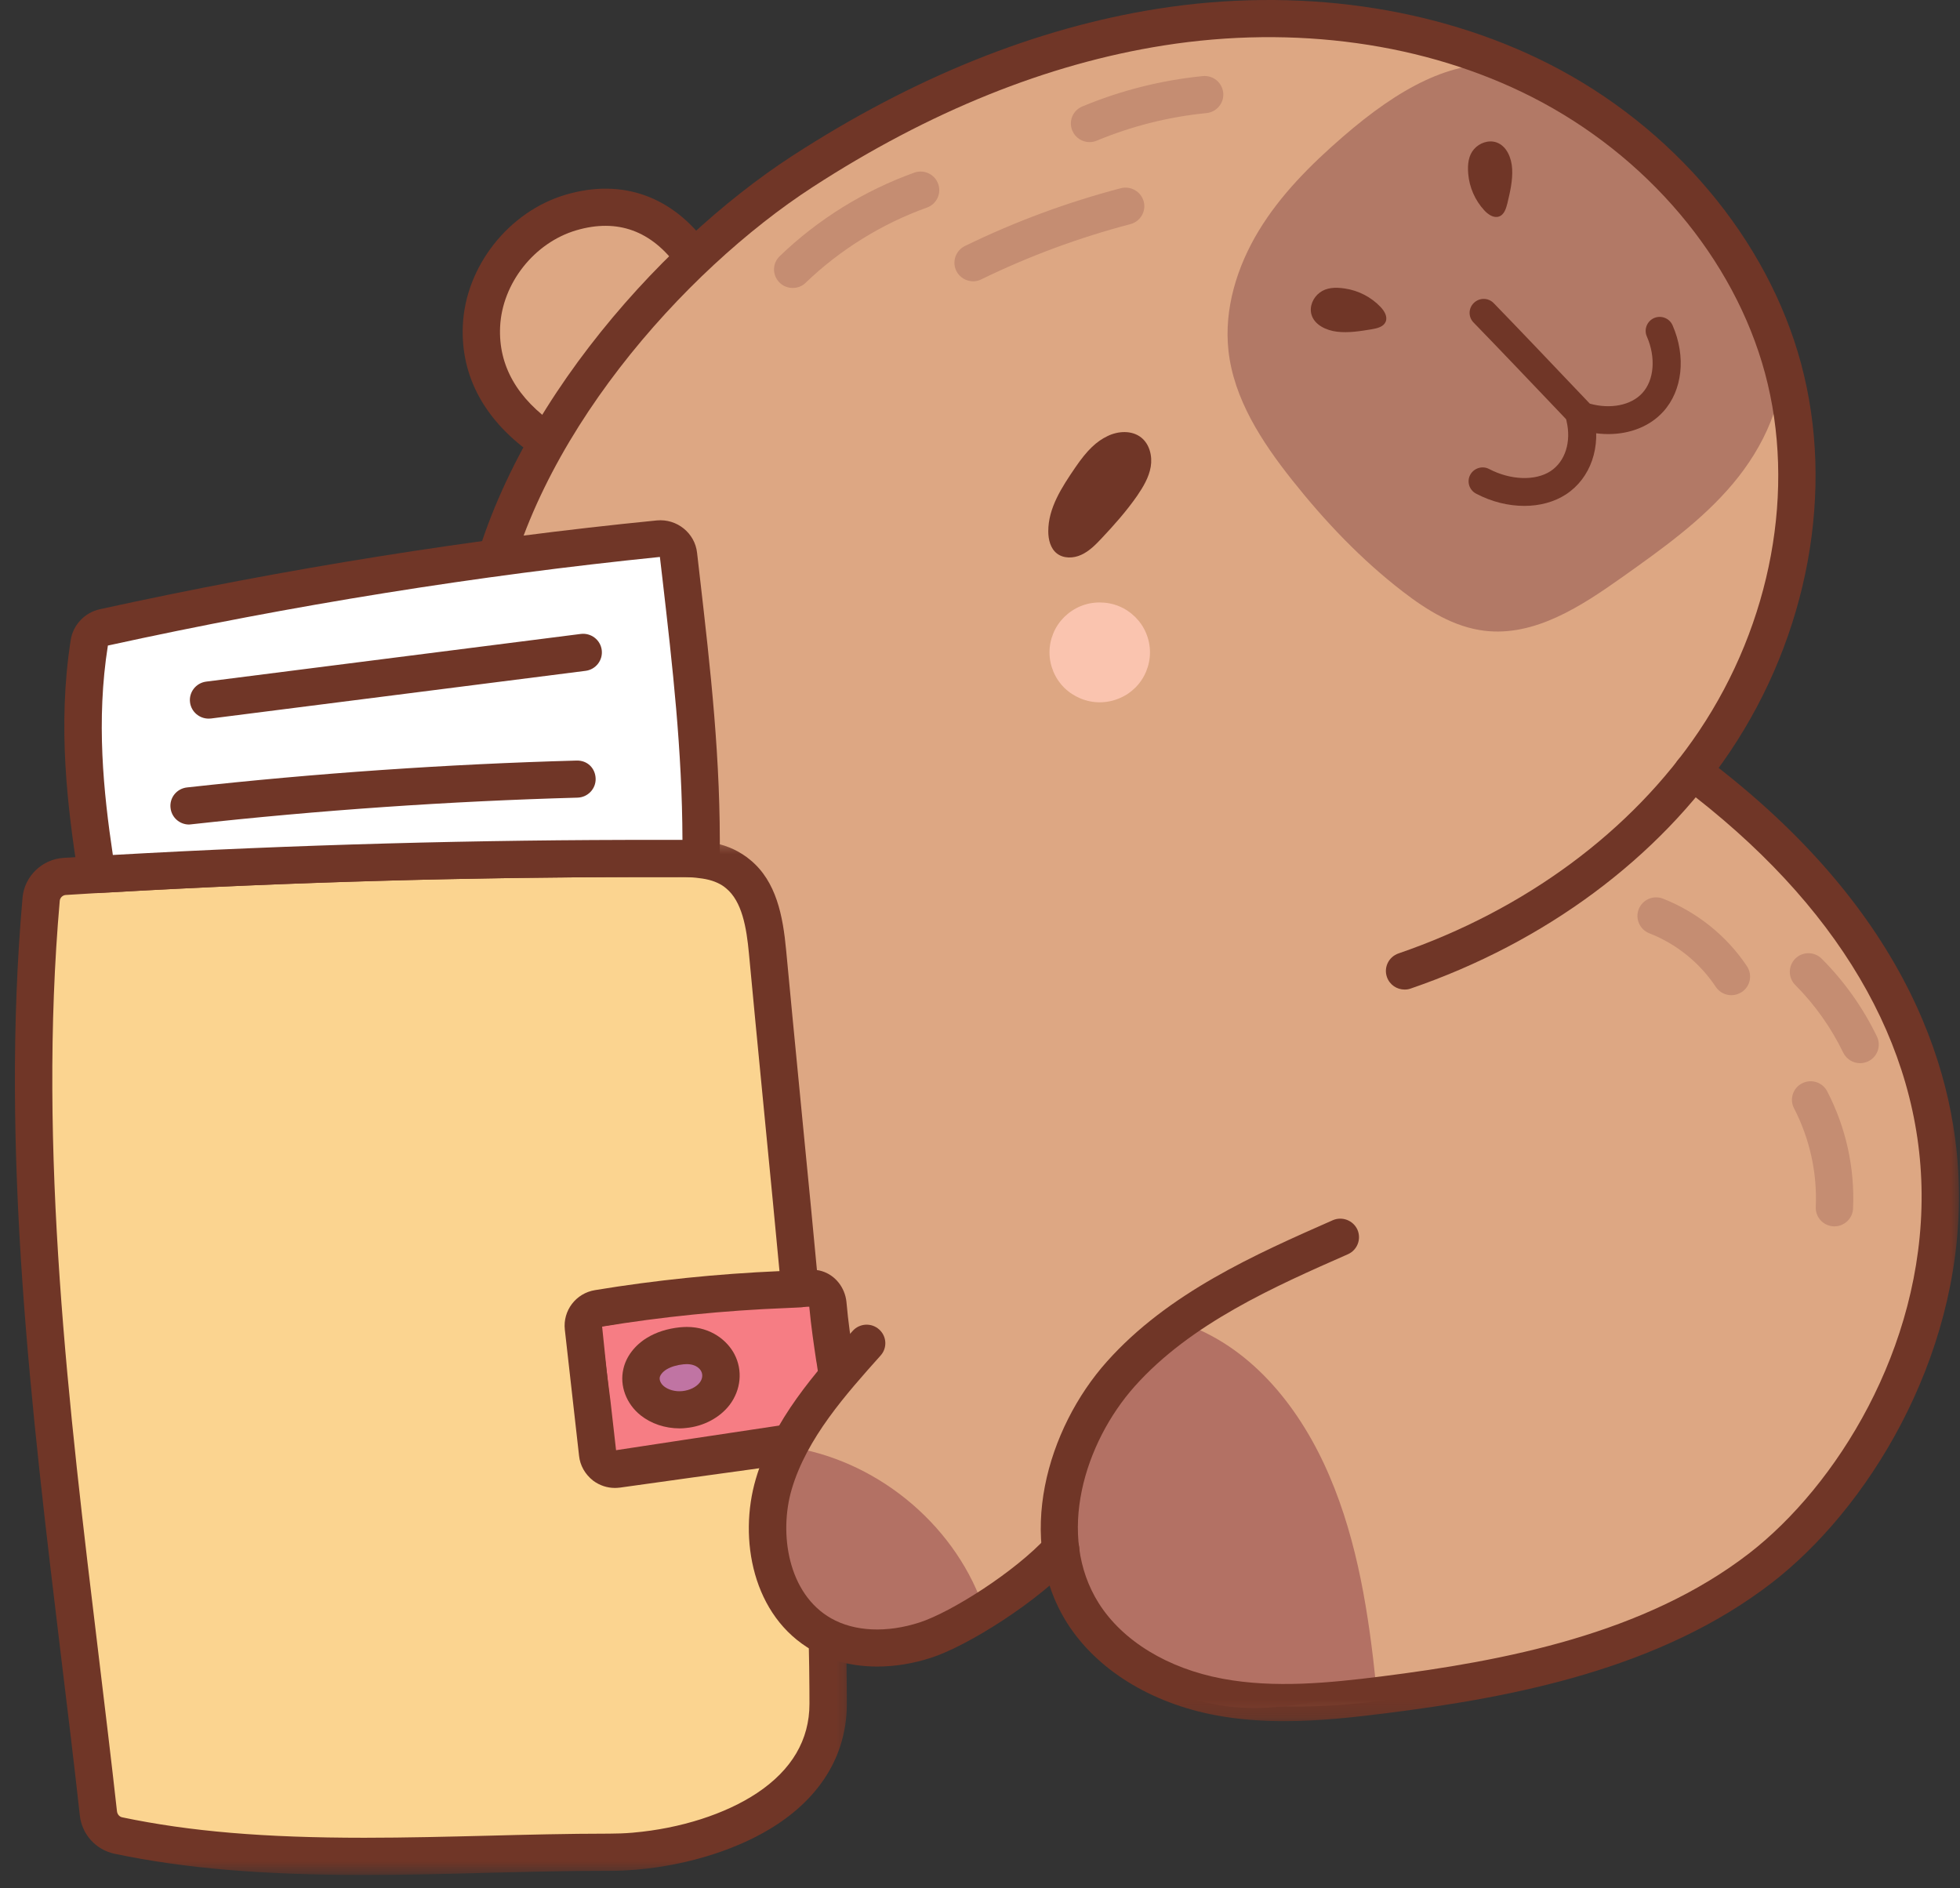 <svg width="109" height="105" viewBox="0 0 109 105" fill="none" xmlns="http://www.w3.org/2000/svg">
<rect x="0" y="0" width="109" height="105" fill="#333333" stroke="none"/>
<path d="M91.615 8.742C97.781 13.023 101.292 20.815 100.385 28.242C99.729 33.643 96.963 38.586 93.635 42.903C96.818 45.45 99.953 48.101 102.495 51.278C105.042 54.461 106.979 58.216 107.453 62.252C108.797 71.315 105.26 80.882 98.432 87.033C93.338 90.82 87.031 93.091 80.542 93.835C77.203 94.674 73.906 95.007 70.63 94.867C68.115 94.757 65.537 94.335 63.375 93.054C61.214 91.768 59.526 89.481 59.531 86.976C57.646 88.408 55.953 90.007 53.906 91.049C51.859 92.085 49.38 92.507 47.255 91.632C44.854 90.643 43.365 88.216 42.5 85.778C39.656 86.731 36.453 86.539 33.995 85.049C32.99 84.445 32.068 83.58 31.75 82.455C31.401 81.195 31.859 79.851 32.469 78.695C34.005 75.783 36.547 73.408 39.562 72.065C35.833 67.846 34.151 62.341 34.719 57.033C32.141 54.778 30.115 51.955 29.052 48.809C26.01 48.986 21.359 49.367 19.323 46.95C17.287 44.528 16 40.763 17.401 37.929C18.807 35.101 24.432 33.653 27.521 34.361C28.083 31.367 28.912 26.705 30.323 23.997C27.995 22.986 26.458 20.216 26.729 17.528C26.995 14.846 29.042 12.424 31.662 11.705C34.276 10.986 37.286 12.018 38.854 14.195C46.422 6.585 56.958 1.971 68.141 1.304C72.188 0.289 76.51 0.919 80.427 2.346C84.344 3.768 87.818 6.106 91.615 8.742Z" fill="#DDA783"/>
<path d="M74.672 7.612C72.901 9.148 71.219 10.825 70.005 12.825C68.792 14.825 68.062 17.18 68.318 19.503C68.615 22.19 70.172 24.57 71.854 26.69C73.672 28.982 75.698 31.117 78.021 32.904C79.359 33.935 80.865 34.872 82.552 35.075C85.349 35.414 87.938 33.711 90.229 32.086C92.422 30.529 94.646 28.95 96.37 26.898C98.099 24.841 99.312 22.227 99.125 19.555C98.995 17.711 98.219 15.966 97.245 14.393C95.172 11.049 92.193 8.336 88.99 6.029C87.38 4.867 85.609 3.763 83.625 3.591C80.708 3.346 77.839 4.867 74.672 7.612Z" fill="#B27966"/>
<path d="M81.651 9.664C81.714 10.419 82.031 11.143 82.547 11.7C82.76 11.929 83.068 12.143 83.365 12.039C83.651 11.94 83.755 11.601 83.828 11.31C83.979 10.679 84.13 10.039 84.094 9.388C84.062 8.789 83.797 8.122 83.224 7.919C82.787 7.768 82.276 7.945 81.974 8.294C81.672 8.638 81.604 9.117 81.651 9.664Z" fill="#703627"/>
<path d="M74.792 16.044C75.542 16.153 76.25 16.518 76.771 17.065C76.99 17.294 77.182 17.612 77.057 17.898C76.938 18.174 76.594 18.257 76.292 18.309C75.651 18.414 75 18.523 74.349 18.445C73.75 18.372 73.094 18.065 72.932 17.487C72.807 17.044 73.021 16.549 73.391 16.273C73.76 15.992 74.245 15.96 74.792 16.044Z" fill="#703627"/>
<path d="M89.443 24.138C88.885 24.138 88.307 24.049 87.734 23.857L87.552 23.794L86.578 22.768C84.974 21.086 83.38 19.409 81.948 17.935C81.646 17.627 81.656 17.138 81.969 16.841C82.276 16.544 82.771 16.549 83.068 16.857C84.505 18.336 86.099 20.013 87.708 21.706L88.412 22.445C89.557 22.768 90.714 22.539 91.333 21.857C91.995 21.138 92.094 19.872 91.583 18.706C91.412 18.315 91.594 17.857 91.99 17.685C92.385 17.518 92.844 17.695 93.016 18.091C93.776 19.831 93.568 21.721 92.49 22.898C91.75 23.711 90.646 24.138 89.443 24.138Z" fill="#703627"/>
<path d="M84.771 28.132C83.885 28.132 82.953 27.908 82.088 27.45C81.708 27.252 81.562 26.783 81.76 26.408C81.963 26.028 82.438 25.882 82.812 26.08C84.01 26.705 85.38 26.752 86.229 26.2C87.047 25.663 87.396 24.565 87.115 23.398C87.016 22.981 87.271 22.565 87.688 22.466C88.109 22.367 88.531 22.622 88.63 23.038C89.068 24.841 88.463 26.591 87.088 27.492C86.432 27.919 85.625 28.132 84.771 28.132Z" fill="#703627"/>
<path d="M59.792 26.007C59.057 27.085 58.292 28.247 58.297 29.549C58.297 30.002 58.417 30.497 58.776 30.778C59.151 31.07 59.703 31.054 60.135 30.851C60.568 30.653 60.911 30.309 61.24 29.96C61.953 29.205 62.646 28.424 63.24 27.57C63.578 27.075 63.896 26.544 63.995 25.955C64.094 25.367 63.932 24.7 63.464 24.33C62.948 23.919 62.182 23.96 61.589 24.252C60.995 24.539 60.479 24.997 59.792 26.007Z" fill="#703627"/>
<path d="M24.578 49.549C24.011 49.549 23.458 49.507 22.917 49.429C19.604 48.95 16.802 46.867 15.776 44.122C14.776 41.46 15.5 38.184 17.573 35.981C19.448 33.981 22.339 32.861 25.323 32.992C27.927 33.101 30.641 34.148 32.964 35.934C33.417 36.283 33.5 36.929 33.146 37.382C32.797 37.835 32.146 37.913 31.693 37.565C29.703 36.038 27.412 35.148 25.234 35.054C22.859 34.96 20.557 35.83 19.089 37.388C17.542 39.038 16.995 41.455 17.724 43.403C18.49 45.45 20.646 47.013 23.214 47.388C25.396 47.7 27.891 47.236 30.641 46.013C31.167 45.778 31.781 46.007 32.016 46.528C32.25 47.049 32.016 47.658 31.495 47.893C29.031 48.992 26.714 49.549 24.578 49.549Z" fill="#703627"/>
<path d="M30.448 41.195C30.229 41.195 30.01 41.127 29.828 40.987C27.412 39.195 23.844 39.101 21.339 40.768C20.859 41.086 20.214 40.956 19.896 40.481C19.578 40.008 19.703 39.367 20.182 39.049C23.396 36.914 27.974 37.034 31.073 39.336C31.531 39.674 31.625 40.325 31.281 40.778C31.078 41.049 30.766 41.195 30.448 41.195Z" fill="#703627"/>
<path d="M30.338 25.528C30.135 25.528 29.932 25.471 29.75 25.351C26.99 23.466 25.604 20.955 25.74 18.08C25.891 14.804 28.302 11.752 31.469 10.825C34.599 9.903 37.411 10.909 39.38 13.648C39.714 14.117 39.609 14.757 39.141 15.091C38.672 15.424 38.026 15.315 37.693 14.851C36.234 12.825 34.339 12.138 32.057 12.804C29.713 13.492 27.927 15.752 27.812 18.174C27.713 20.33 28.76 22.169 30.927 23.648C31.401 23.966 31.521 24.612 31.198 25.08C30.995 25.372 30.672 25.528 30.338 25.528Z" fill="#703627"/>
<path d="M78.115 55.028C77.682 55.028 77.281 54.763 77.13 54.331C76.943 53.794 77.229 53.206 77.776 53.018C84.818 50.601 90.75 46.211 94.484 40.659C98.521 34.648 99.891 27.206 98.156 20.752C96.438 14.383 91.589 8.638 85.172 5.383C79.281 2.393 72.01 1.377 64.714 2.528C58.24 3.549 51.672 6.2 45.193 10.403C38.026 15.054 29.542 24.544 27.849 34.383C27.755 34.945 27.224 35.32 26.651 35.226C26.083 35.133 25.703 34.596 25.802 34.034C27.594 23.586 36.521 13.565 44.052 8.674C50.781 4.31 57.62 1.554 64.385 0.487C72.12 -0.732 79.833 0.357 86.12 3.544C93.047 7.06 98.297 13.294 100.161 20.216C102.052 27.237 100.573 35.31 96.208 41.804C92.229 47.731 85.922 52.409 78.453 54.971C78.339 55.013 78.224 55.028 78.115 55.028Z" fill="#703627"/>
<path d="M76.531 93.752C76.12 89.773 75.51 85.762 73.937 82.085C72.37 78.403 69.734 75.044 66.021 73.674C62.151 75.778 59.38 79.929 59.323 84.314C59.266 88.7 62.135 93.075 66.323 94.455C69.396 95.471 72.745 94.898 76.531 93.752Z" fill="#B37164"/>
<path d="M41.146 61.018C41.047 61.018 40.953 61.002 40.854 60.976C33.589 58.867 28.917 53.908 28.359 47.71C28.307 47.143 28.729 46.643 29.302 46.59C29.87 46.544 30.375 46.96 30.427 47.528C30.917 52.924 34.927 57.101 41.438 58.992C41.989 59.153 42.302 59.726 42.141 60.273C42.01 60.726 41.594 61.018 41.146 61.018Z" fill="#703627"/>
<mask id="mask0_474_6076" style="mask-type:luminance" maskUnits="userSpaceOnUse" x="56" y="41" width="53" height="55">
<path d="M56.938 41.174H109V95.841H56.938V41.174Z" fill="white"/>
</mask>
<g mask="url(#mask0_474_6076)">
<path d="M71.427 95.71C70.156 95.71 68.88 95.622 67.609 95.382C63.989 94.705 60.979 92.835 59.344 90.252C56.422 85.616 58.239 79.434 61.552 75.721C64.969 71.887 69.828 69.747 74.115 67.856C74.641 67.627 75.255 67.861 75.49 68.382C75.719 68.903 75.484 69.517 74.958 69.747C70.865 71.549 66.224 73.596 63.104 77.09C60.307 80.231 58.724 85.377 61.104 89.153C62.432 91.252 64.943 92.783 67.99 93.351C70.885 93.892 73.932 93.585 76.802 93.226C83.656 92.361 91.453 90.872 97.271 86.382C102.089 82.653 106.927 75.023 106.865 66.377C106.807 58.08 102.187 50.247 93.505 43.726C93.047 43.382 92.958 42.731 93.302 42.278C93.646 41.825 94.297 41.731 94.76 42.075C106.406 50.825 108.901 60.111 108.943 66.361C109.01 75.715 103.766 83.976 98.542 88.012C92.333 92.809 84.198 94.377 77.062 95.273C75.24 95.502 73.344 95.71 71.427 95.71Z" fill="#703627"/>
</g>
<path d="M35.114 75.356C36.979 76.138 38.323 77.877 39.01 79.768C39.698 81.664 39.807 83.716 39.781 85.731C38.026 86.138 36.073 86.518 34.51 85.622C33.745 85.185 33.167 84.471 32.76 83.69C32.036 82.268 31.875 80.575 32.318 79.049C32.766 77.518 33.812 76.169 35.114 75.356Z" fill="#B37164"/>
<path d="M45.802 78.528C45.656 78.528 45.505 78.497 45.365 78.429C40.281 76.075 32.964 68.372 33.651 56.783C33.688 56.216 34.188 55.778 34.75 55.815C35.323 55.846 35.761 56.336 35.729 56.908C35.026 68.71 43.078 75.096 46.245 76.559C46.766 76.799 46.99 77.414 46.745 77.929C46.568 78.309 46.193 78.528 45.802 78.528Z" fill="#703627"/>
<path d="M37.089 87.102C36.948 87.102 36.812 87.102 36.688 87.091C34.651 86.956 32.875 86.112 31.823 84.779C29.969 82.435 30.599 79.148 31.969 77.091C33.448 74.857 36.63 72.352 38.411 71.216C38.896 70.909 39.536 71.044 39.849 71.523C40.156 72.008 40.016 72.643 39.536 72.956C37.568 74.211 34.859 76.487 33.703 78.227C32.703 79.737 32.297 82.034 33.458 83.503C34.146 84.378 35.375 84.935 36.823 85.029C38.172 85.117 40.943 84.492 42.344 84.008C42.885 83.82 43.479 84.102 43.667 84.643C43.854 85.18 43.573 85.768 43.026 85.956C41.625 86.445 38.885 87.102 37.089 87.102Z" fill="#703627"/>
<path d="M63.953 36.278C63.953 36.643 63.88 36.997 63.74 37.34C63.599 37.679 63.396 37.981 63.136 38.242C62.87 38.502 62.573 38.7 62.229 38.84C61.886 38.981 61.531 39.054 61.161 39.054C60.786 39.054 60.432 38.981 60.089 38.84C59.75 38.7 59.448 38.502 59.182 38.242C58.922 37.981 58.719 37.679 58.578 37.34C58.438 36.997 58.365 36.643 58.365 36.278C58.365 35.908 58.438 35.554 58.578 35.215C58.719 34.872 58.922 34.575 59.182 34.315C59.448 34.054 59.75 33.851 60.089 33.71C60.432 33.57 60.786 33.502 61.161 33.502C61.531 33.502 61.886 33.57 62.229 33.71C62.573 33.851 62.87 34.054 63.136 34.315C63.396 34.575 63.599 34.872 63.74 35.215C63.88 35.554 63.953 35.908 63.953 36.278Z" fill="#FAC4AF"/>
<path d="M96.287 55.341C95.948 55.341 95.62 55.179 95.417 54.877C94.531 53.539 93.219 52.481 91.719 51.898C91.188 51.685 90.922 51.086 91.135 50.554C91.344 50.028 91.943 49.763 92.479 49.971C94.375 50.716 96.037 52.049 97.156 53.737C97.469 54.216 97.339 54.856 96.859 55.169C96.682 55.283 96.484 55.341 96.287 55.341Z" fill="#C58D72"/>
<path d="M103.443 59.122C103.057 59.122 102.687 58.903 102.505 58.534C101.828 57.138 100.932 55.872 99.833 54.768C99.432 54.362 99.438 53.705 99.844 53.304C100.25 52.903 100.911 52.909 101.312 53.315C102.573 54.58 103.604 56.034 104.38 57.638C104.63 58.153 104.411 58.773 103.896 59.018C103.75 59.086 103.594 59.122 103.443 59.122Z" fill="#C58D72"/>
<path d="M102.016 68.195C102 68.195 101.984 68.195 101.969 68.195C101.396 68.169 100.953 67.689 100.979 67.117C101.063 65.221 100.646 63.325 99.771 61.632C99.505 61.127 99.708 60.502 100.219 60.242C100.729 59.981 101.354 60.179 101.615 60.689C102.656 62.695 103.156 64.95 103.052 67.21C103.026 67.762 102.568 68.195 102.016 68.195Z" fill="#C58D72"/>
<path d="M44.083 16.013C43.812 16.013 43.542 15.909 43.339 15.7C42.938 15.289 42.948 14.638 43.365 14.242C45.479 12.2 48.068 10.596 50.844 9.601C51.385 9.409 51.979 9.685 52.172 10.221C52.37 10.758 52.089 11.351 51.547 11.544C49.047 12.44 46.719 13.883 44.807 15.721C44.609 15.919 44.349 16.013 44.083 16.013Z" fill="#C58D72"/>
<path d="M60.594 7.903C60.188 7.903 59.802 7.664 59.636 7.268C59.411 6.742 59.661 6.138 60.193 5.919C62.328 5.028 64.583 4.461 66.891 4.231C67.469 4.179 67.969 4.591 68.026 5.159C68.083 5.726 67.667 6.231 67.094 6.289C64.99 6.497 62.943 7.013 60.995 7.82C60.865 7.877 60.729 7.903 60.594 7.903Z" fill="#C58D72"/>
<path d="M54.12 15.643C53.734 15.643 53.365 15.43 53.182 15.065C52.932 14.549 53.146 13.935 53.661 13.68C56.427 12.331 59.349 11.247 62.333 10.466C62.885 10.325 63.458 10.654 63.604 11.206C63.75 11.758 63.417 12.32 62.859 12.466C60.01 13.211 57.224 14.242 54.573 15.534C54.427 15.607 54.271 15.643 54.12 15.643Z" fill="#C58D72"/>
<path d="M37.974 48.518C37.974 48.538 37.974 48.559 37.974 48.58C37.703 48.549 37.438 48.533 37.182 48.528C36.974 48.518 36.776 48.518 36.583 48.518C36.786 48.518 36.984 48.518 37.182 48.518C37.448 48.518 37.708 48.518 37.974 48.518Z" fill="#703627"/>
<path d="M46.823 78.913V78.966C46.823 79.439 46.495 79.856 46.047 79.919C46.031 79.924 46.01 79.924 45.995 79.924C45.766 79.955 45.526 79.992 45.276 80.033C44.922 80.085 44.552 80.137 44.167 80.195C43.932 80.226 43.693 80.262 43.448 80.304C39.896 80.825 35.646 81.476 34.188 81.7C34.146 81.705 34.099 81.71 34.057 81.71C33.859 81.71 33.672 81.637 33.516 81.507C33.323 81.346 33.198 81.111 33.172 80.851C33.109 80.226 32.995 79.169 32.875 78.007C32.729 76.57 32.562 74.966 32.443 73.825C32.391 73.314 32.719 72.841 33.188 72.762C36.312 72.2 39.531 71.846 42.786 71.705C43.026 71.689 43.271 71.679 43.51 71.669C43.891 71.658 44.271 71.643 44.651 71.643C44.812 71.632 44.969 71.632 45.13 71.627C45.219 71.627 45.302 71.643 45.385 71.669C45.729 71.773 45.995 72.101 46.036 72.502C46.146 73.705 46.297 74.689 46.443 75.648C46.609 76.736 46.766 77.762 46.823 78.913Z" fill="#F67D84"/>
<path d="M34.057 82.742C33.625 82.742 33.198 82.585 32.854 82.309C32.438 81.95 32.188 81.471 32.141 80.95L31.411 73.934C31.302 72.882 32 71.919 33.005 71.742C36.177 71.174 39.453 70.814 42.739 70.669C42.885 70.663 43.052 70.653 43.219 70.648L43.458 70.637C43.87 70.622 44.255 70.611 44.641 70.606C44.719 70.601 44.833 70.601 44.948 70.601L45.104 70.596C45.312 70.611 45.526 70.627 45.714 70.689C46.448 70.913 46.989 71.591 47.073 72.398C47.172 73.538 47.318 74.476 47.453 75.387L47.469 75.497C47.63 76.549 47.797 77.643 47.859 78.867C47.859 78.882 47.859 78.898 47.859 78.913V78.966C47.859 79.96 47.146 80.809 46.193 80.939C45.911 80.981 45.682 81.012 45.438 81.054L43.62 81.32C40.052 81.846 35.802 82.497 34.344 82.721C34.208 82.736 34.13 82.742 34.057 82.742ZM33.484 73.757L34.198 80.653C35.75 80.419 39.849 79.788 43.297 79.278L45.13 79.007C45.344 78.976 45.568 78.945 45.781 78.913C45.724 77.82 45.573 76.841 45.417 75.804L45.396 75.695C45.26 74.773 45.114 73.82 45.005 72.663L44.703 72.674C44.292 72.679 43.917 72.689 43.547 72.7L42.854 72.731C39.677 72.872 36.531 73.216 33.484 73.757ZM45.786 78.96C45.781 78.966 45.781 78.966 45.781 78.966H45.786C45.786 78.966 45.786 78.966 45.786 78.96Z" fill="#703627"/>
<path d="M46.057 94.747C46.057 97.351 44.656 99.247 42.682 100.564C40.531 101.997 37.698 102.736 35.276 102.939C35.271 102.945 35.266 102.945 35.266 102.939C34.786 102.981 34.328 103.002 33.891 103.002C31.672 103.002 29.375 103.054 27.156 103.111C24.875 103.169 22.562 103.226 20.255 103.226C15.635 103.226 11.016 102.997 6.594 102.07C5.99 101.945 5.536 101.45 5.474 100.835C5.156 97.981 4.797 95.023 4.453 92.163C2.781 78.325 1.052 64.007 2.292 49.992C2.354 49.32 2.911 48.783 3.594 48.736C4.193 48.7 4.792 48.663 5.391 48.627C5.651 48.611 5.917 48.596 6.182 48.585C16.323 48.007 26.589 47.721 36.734 47.742C36.854 47.742 36.969 47.736 37.083 47.742C37.26 47.742 37.427 47.736 37.604 47.742C37.797 47.742 37.99 47.742 38.203 47.747C38.458 47.752 38.719 47.768 38.99 47.804C39.583 47.867 40.193 48.023 40.729 48.372C40.844 48.44 40.943 48.512 41.036 48.596C42.214 49.559 42.531 51.242 42.688 52.934C42.958 55.882 43.281 59.179 43.599 62.471C43.911 65.643 44.219 68.809 44.49 71.669C44.224 71.679 43.958 71.689 43.698 71.705C40.156 71.846 36.651 72.2 33.255 72.762C32.74 72.841 32.385 73.314 32.448 73.825C32.578 74.966 32.755 76.57 32.917 78.007C33.047 79.169 33.167 80.226 33.24 80.851C33.266 81.111 33.401 81.346 33.609 81.507C33.781 81.637 33.984 81.71 34.198 81.71C34.245 81.71 34.297 81.705 34.344 81.7C35.927 81.476 40.552 80.825 44.422 80.304C44.688 80.262 44.943 80.226 45.203 80.195C46.016 84.882 46.057 93.101 46.057 94.747Z" fill="#FBD490"/>
<mask id="mask1_474_6076" style="mask-type:luminance" maskUnits="userSpaceOnUse" x="0" y="46" width="48" height="59">
<path d="M0 46.508H47.604V104.263H0V46.508Z" fill="white"/>
</mask>
<g mask="url(#mask1_474_6076)">
<path d="M20.255 104.263C14.557 104.263 10.276 103.899 6.375 103.086C5.333 102.867 4.552 102.008 4.438 100.945C4.125 98.102 3.766 95.143 3.417 92.289C1.74 78.399 0.005 64.034 1.255 49.904C1.365 48.721 2.344 47.784 3.526 47.706C4.12 47.669 4.719 47.633 5.313 47.596C5.599 47.581 5.87 47.565 6.135 47.555C16.307 46.971 26.609 46.695 36.734 46.706H36.839C36.932 46.706 37.026 46.706 37.12 46.706H37.25C37.375 46.706 37.5 46.706 37.625 46.706C37.812 46.706 38.021 46.706 38.24 46.716C38.51 46.721 38.818 46.737 39.125 46.779C39.964 46.873 40.677 47.107 41.292 47.503C41.448 47.602 41.589 47.706 41.724 47.82C43.177 49.013 43.542 50.94 43.719 52.841C43.943 55.258 44.203 57.909 44.464 60.607L44.635 62.373C44.948 65.544 45.255 68.716 45.521 71.57C45.547 71.852 45.458 72.133 45.271 72.347C45.083 72.56 44.818 72.685 44.536 72.701L43.76 72.737C40.255 72.873 36.786 73.227 33.422 73.779L33.948 77.893L34.271 80.737C35.781 80.456 40.411 79.805 44.281 79.279L45.057 79.169C45.62 79.097 46.13 79.466 46.224 80.018C47.052 84.779 47.094 93.123 47.094 94.748C47.094 97.44 45.771 99.753 43.26 101.425C41.224 102.779 38.375 103.706 35.427 103.966C35.375 103.977 35.323 103.977 35.271 103.977C34.792 104.018 34.328 104.034 33.891 104.034C31.62 104.034 29.26 104.091 27.182 104.143C25.042 104.201 22.615 104.263 20.255 104.263ZM35.771 48.774C25.99 48.774 16.062 49.055 6.24 49.617C5.969 49.628 5.714 49.643 5.458 49.659C4.844 49.695 4.25 49.732 3.661 49.768C3.484 49.779 3.339 49.919 3.323 50.091C2.099 63.998 3.818 78.258 5.484 92.044C5.828 94.904 6.188 97.867 6.505 100.721C6.526 100.893 6.641 101.029 6.802 101.06C10.557 101.846 14.703 102.195 20.255 102.195C22.589 102.195 25 102.133 27.13 102.081C29.12 102.029 31.594 101.966 33.891 101.966C34.297 101.966 34.729 101.951 35.177 101.914C35.193 101.914 35.208 101.909 35.219 101.909C37.839 101.68 40.344 100.878 42.104 99.706C44.036 98.419 45.016 96.748 45.016 94.748C45.016 93.263 44.984 86.055 44.328 81.357C40.505 81.878 36.036 82.508 34.49 82.722C34.354 82.737 34.276 82.742 34.198 82.742C33.76 82.742 33.344 82.602 32.984 82.336C32.531 81.977 32.26 81.492 32.203 80.956L31.412 73.945C31.292 72.883 32.026 71.914 33.089 71.742C36.432 71.19 39.885 70.836 43.349 70.685C43.109 68.123 42.839 65.347 42.568 62.576L42.396 60.805C42.135 58.107 41.875 55.451 41.651 53.029C41.516 51.576 41.266 50.123 40.375 49.393C40.297 49.326 40.234 49.284 40.172 49.242C39.828 49.024 39.406 48.888 38.875 48.831C38.625 48.794 38.401 48.784 38.188 48.779C37.964 48.774 37.776 48.768 37.599 48.774H36.734C36.411 48.774 36.094 48.774 35.771 48.774Z" fill="#703627"/>
</g>
<path d="M39.75 77.502C39.38 77.987 38.745 78.32 38.052 78.382C37.964 78.393 37.88 78.393 37.797 78.393C37.234 78.393 36.677 78.216 36.281 77.903C35.792 77.507 35.552 76.903 35.677 76.362C35.771 75.94 36.083 75.539 36.531 75.268C36.911 75.039 37.375 74.893 37.911 74.841C38.005 74.83 38.099 74.825 38.187 74.825C39.094 74.825 39.672 75.299 39.917 75.778C40.203 76.325 40.141 76.987 39.75 77.502Z" fill="#C074A3"/>
<path d="M37.797 79.43C36.984 79.43 36.214 79.169 35.63 78.706C34.828 78.07 34.448 77.055 34.667 76.128C34.818 75.44 35.302 74.805 35.99 74.388C36.505 74.076 37.115 73.883 37.802 73.81C37.943 73.799 38.068 73.789 38.188 73.789C39.568 73.789 40.464 74.576 40.844 75.305C41.313 76.206 41.208 77.284 40.578 78.122C40.031 78.836 39.125 79.32 38.146 79.409C38.036 79.424 37.917 79.43 37.797 79.43ZM38.188 75.857C38.13 75.857 38.068 75.862 38.005 75.867C37.641 75.904 37.318 76.003 37.073 76.148C36.833 76.294 36.714 76.477 36.693 76.586C36.661 76.716 36.724 76.93 36.932 77.096C37.172 77.284 37.542 77.398 37.948 77.357C38.354 77.315 38.724 77.133 38.917 76.878C39.068 76.68 39.094 76.445 38.995 76.253C38.948 76.159 38.745 75.857 38.188 75.857Z" fill="#703627"/>
<path d="M38.99 47.742C38.724 47.736 38.464 47.736 38.203 47.736C38.005 47.736 37.802 47.736 37.604 47.742C37.427 47.736 37.261 47.742 37.083 47.742C36.969 47.736 36.854 47.742 36.734 47.742C26.589 47.721 16.323 48.007 6.182 48.586C5.917 48.596 5.651 48.611 5.391 48.627C4.76 44.611 4.25 40.315 4.958 35.747C5.026 35.325 5.354 34.981 5.776 34.888C16.109 32.627 26.49 30.971 36.63 29.971C37.177 29.919 37.672 30.315 37.729 30.856L37.87 32.039C38.479 37.32 39.052 42.32 38.99 47.742Z" fill="white"/>
<path d="M5.396 49.664C4.885 49.664 4.443 49.294 4.359 48.789C3.76 44.934 3.182 40.414 3.932 35.591C4.063 34.747 4.719 34.059 5.557 33.877C15.901 31.612 26.323 29.95 36.531 28.94C37.646 28.835 38.646 29.643 38.766 30.742L38.901 31.919C39.516 37.257 40.094 42.273 40.026 47.752C40.026 48.023 39.911 48.289 39.714 48.481C39.516 48.669 39.224 48.778 38.974 48.773C38.708 48.768 38.443 48.768 38.182 48.768C38 48.768 37.807 48.768 37.62 48.773H36.734C26.651 48.757 16.386 49.039 6.24 49.617C5.969 49.627 5.714 49.643 5.458 49.658C5.438 49.658 5.417 49.664 5.396 49.664ZM36.698 30.971C26.609 31.997 16.271 33.648 6 35.898C5.339 40.065 5.755 44.054 6.276 47.544C16.401 46.971 26.63 46.69 36.734 46.705H36.839C36.932 46.705 37.026 46.705 37.12 46.705H37.25C37.375 46.705 37.5 46.705 37.625 46.705C37.724 46.705 37.839 46.705 37.953 46.705C37.938 41.742 37.406 37.086 36.839 32.174L36.698 30.971Z" fill="#703627"/>
<path d="M38.99 47.742C38.995 47.757 38.995 47.778 38.99 47.804C38.719 47.768 38.458 47.752 38.203 47.747C38.203 47.742 38.203 47.742 38.203 47.736C38.464 47.736 38.724 47.736 38.99 47.742Z" fill="#703627"/>
<path d="M11.599 39.961C11.083 39.961 10.636 39.58 10.568 39.059C10.495 38.497 10.896 37.976 11.469 37.903L32.302 35.252C32.87 35.184 33.391 35.58 33.464 36.148C33.536 36.711 33.136 37.231 32.568 37.304L11.729 39.955C11.688 39.961 11.641 39.961 11.599 39.961Z" fill="#703627"/>
<path d="M10.516 45.851C9.99 45.851 9.542 45.46 9.484 44.929C9.417 44.361 9.828 43.851 10.401 43.788C17.568 42.997 24.854 42.492 32.057 42.294C32.672 42.273 33.109 42.726 33.125 43.299C33.141 43.867 32.688 44.34 32.115 44.356C24.969 44.554 17.74 45.054 10.63 45.84C10.594 45.846 10.552 45.851 10.516 45.851Z" fill="#703627"/>
<path d="M48.214 75.356L43.771 80.445C43.771 80.445 44.531 83.804 44.776 83.804C45.021 83.804 47.141 84.002 48.682 83.169C50.229 82.341 52.141 79.58 52.141 79.58L48.214 75.356Z" fill="#DDA783"/>
<path d="M43.771 80.445C48.62 81.122 52.958 84.628 54.625 89.201C53.104 90.742 50.948 91.711 48.781 91.617C46.609 91.523 44.474 90.299 43.474 88.383C42.807 87.107 42.656 85.617 42.792 84.185C42.932 82.753 43.349 81.367 43.771 80.445Z" fill="#B37164"/>
<path d="M48.786 92.674C47.469 92.674 46.229 92.377 45.188 91.783C41.839 89.882 41.062 85.549 42.031 82.247C43 78.94 45.349 76.32 47.422 74.007C47.802 73.585 48.458 73.544 48.885 73.924C49.318 74.304 49.354 74.96 48.969 75.382C47.047 77.533 44.865 79.966 44.026 82.825C43.307 85.289 43.828 88.632 46.219 89.992C47.516 90.731 49.312 90.815 51.141 90.221C52.896 89.653 56.443 87.408 58.219 85.471C58.604 85.049 59.26 85.018 59.682 85.398C60.109 85.783 60.141 86.434 59.755 86.856C57.74 89.059 53.818 91.528 51.786 92.184C50.771 92.513 49.76 92.674 48.786 92.674Z" fill="#703627"/>
</svg>
